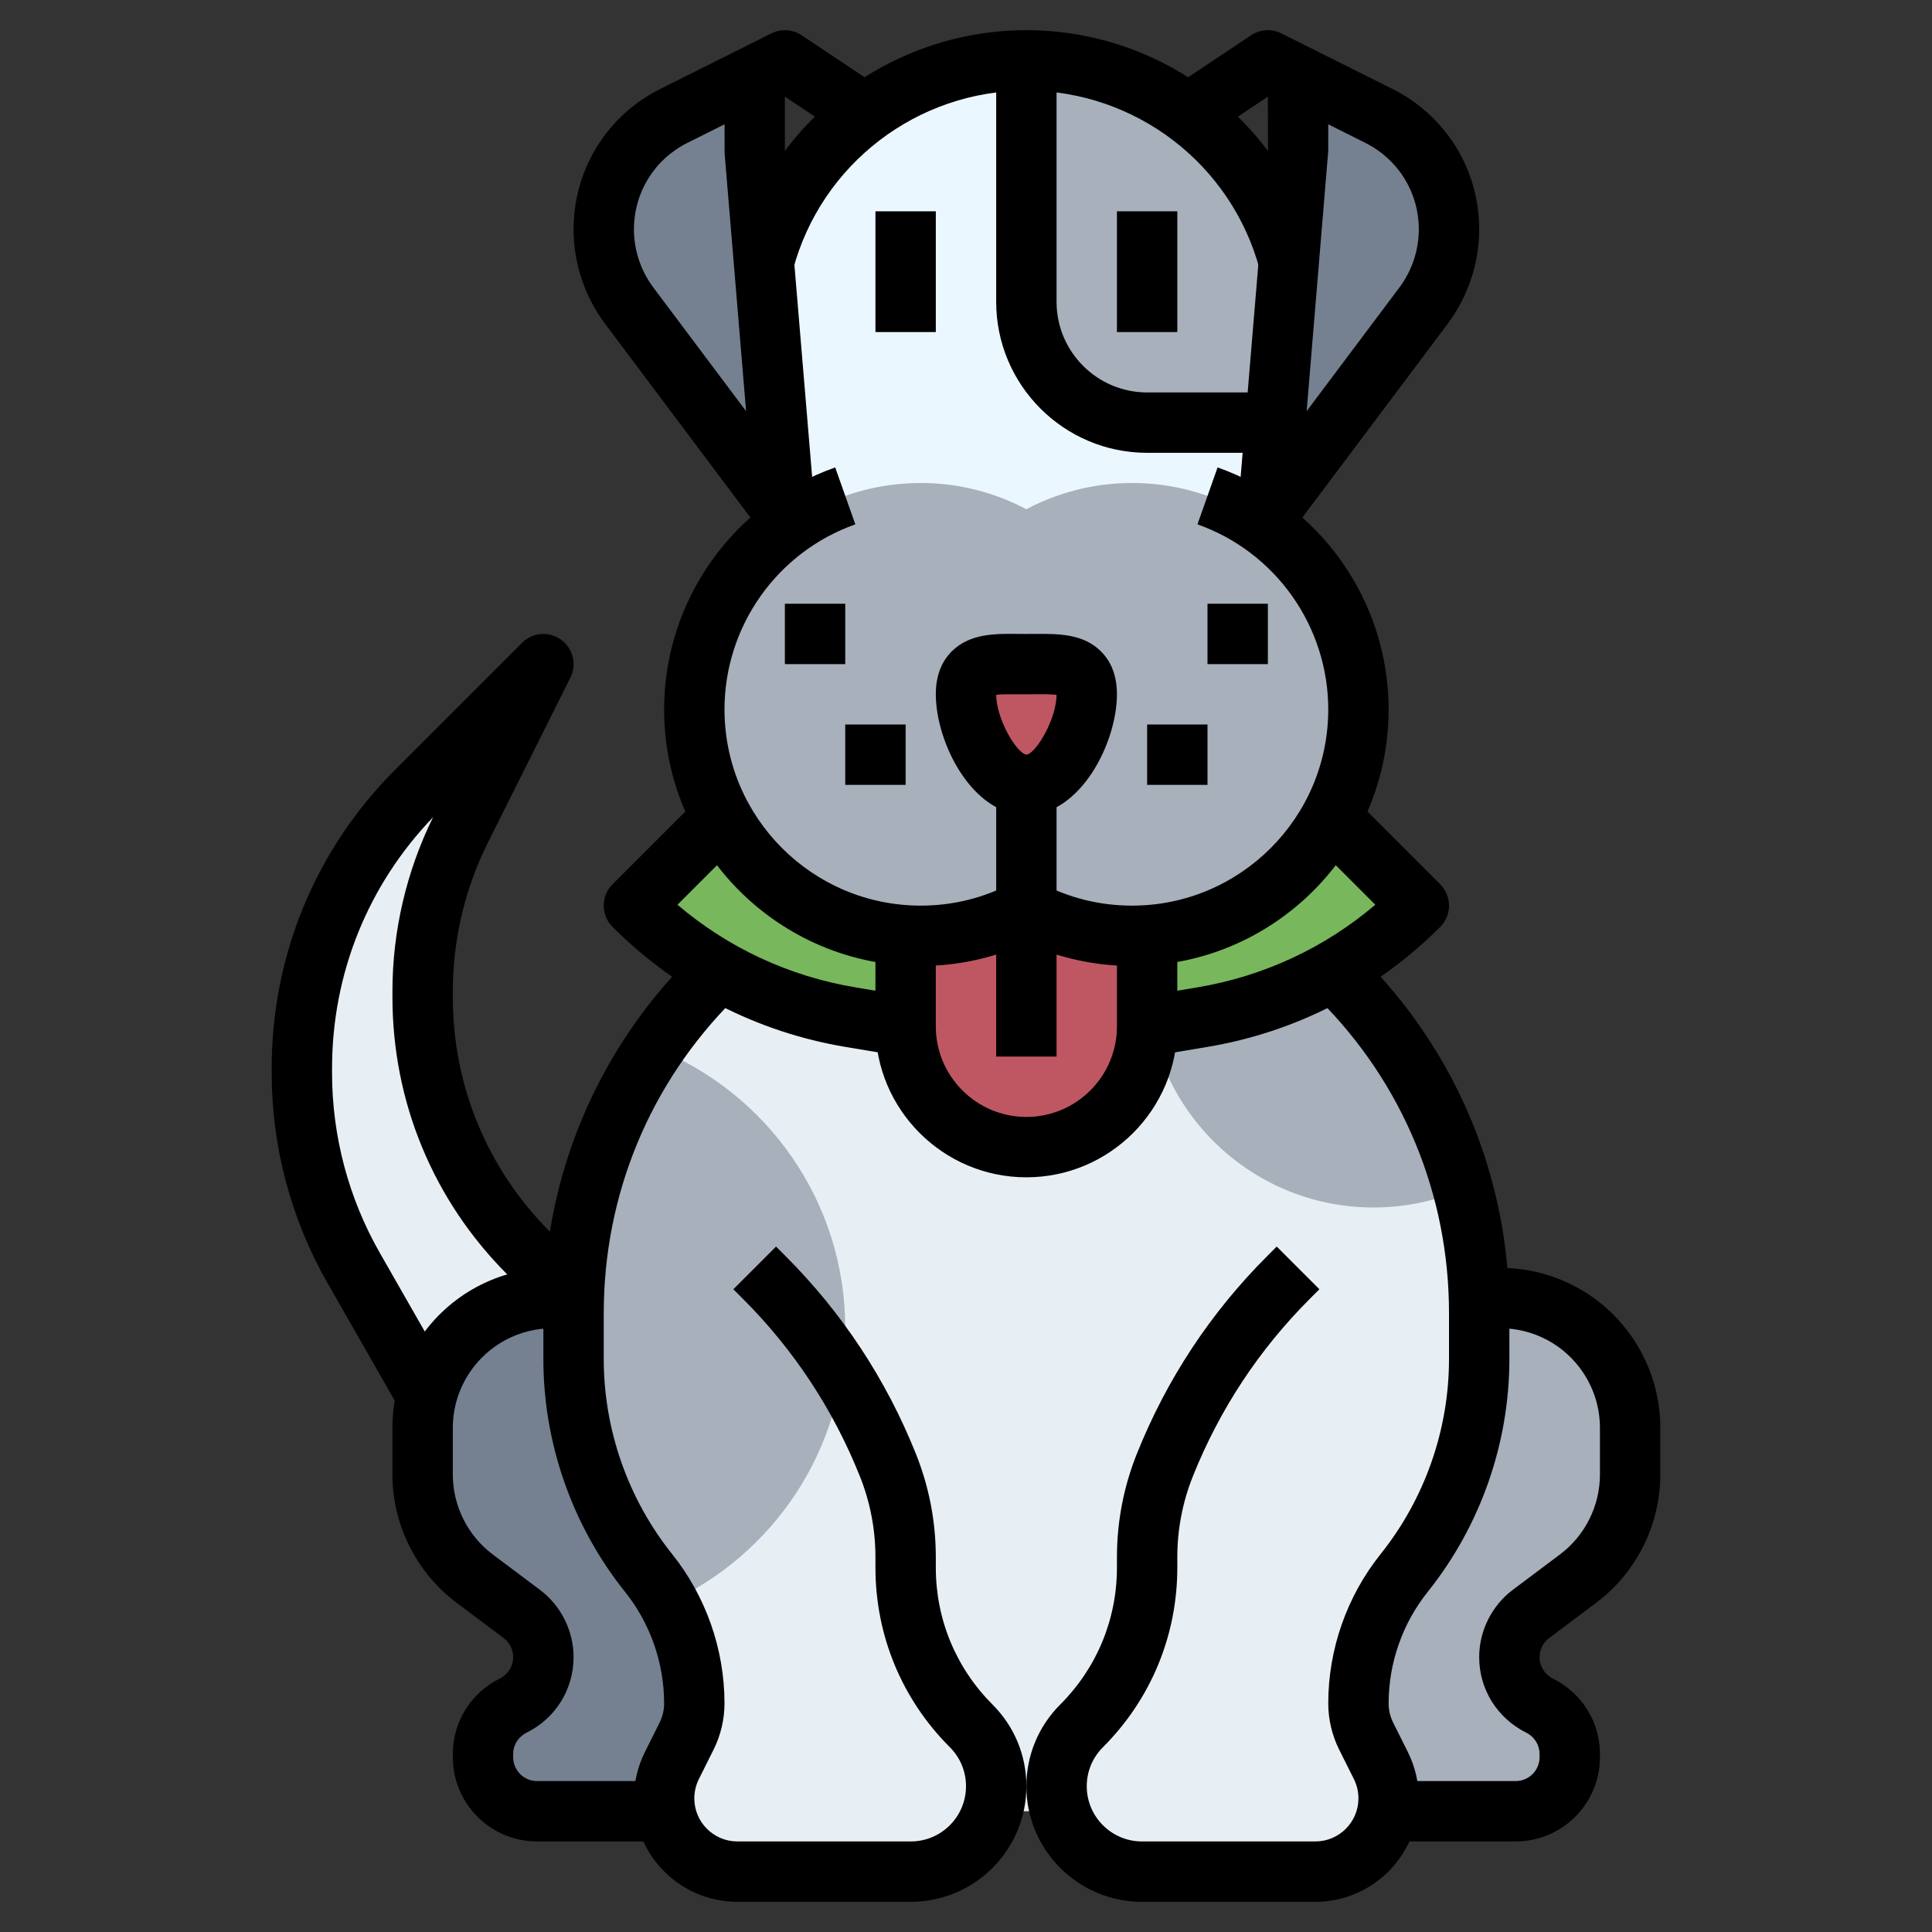 <svg id="Layer_3" enable-background="new 0 0 64 64" height="512" viewBox="0 0 64 64" width="512" xmlns="http://www.w3.org/2000/svg"><rect x="0" y="0" width="64" height="64" fill="#333333" stroke="none"/><g><g><path d="m19 43-1.485-1.485c-2.251-2.251-3.515-5.303-3.515-8.486v-.197c0-1.863.434-3.7 1.267-5.367l2.733-5.465-4.192 4.192c-2.438 2.438-3.808 5.745-3.808 9.193v.163c0 2.262.59 4.486 1.713 6.45l2.287 4.002" fill="#e8eff4"/></g><g><path d="m53.277 44.916c-.798-1.197-2.141-1.916-3.58-1.916h-.722c.006.166.025.331.025.497v1.526c0 2.574-.876 5.071-2.484 7.081-.981 1.228-1.516 2.752-1.516 4.323 0 .377.088.748.256 1.085l.488.975c.168.338.256.709.256 1.086 0 .146-.018.288-.043.427h4.254c.988 0 1.789-.801 1.789-1.789v-.106c0-.678-.383-1.297-.989-1.6l-.022-.011c-.606-.303-.989-.922-.989-1.6 0-.563.265-1.093.716-1.431l1.563-1.172c1.083-.813 1.721-2.088 1.721-3.442v-1.546c0-.85-.251-1.68-.723-2.387z" fill="#a8b0bc"/></g><g><path d="m14.723 44.916c.798-1.197 2.141-1.916 3.58-1.916h.722c-.006.166-.025.331-.025.497v1.526c0 2.574.876 5.071 2.484 7.081.981 1.228 1.516 2.752 1.516 4.323 0 .377-.088.748-.256 1.085l-.488.975c-.168.338-.256.709-.256 1.086 0 .146.018.288.043.427h-4.254c-.988 0-1.789-.801-1.789-1.789v-.106c0-.678.383-1.297.989-1.6l.022-.011c.606-.303.989-.922.989-1.6 0-.563-.265-1.093-.716-1.431l-1.563-1.172c-1.083-.813-1.721-2.088-1.721-3.442v-1.546c0-.85.251-1.68.723-2.387z" fill="#758190"/></g><g><path d="m44 32 .406.406c2.941 2.941 4.594 6.931 4.594 11.092v1.526c0 2.574-.876 5.071-2.484 7.081-.981 1.227-1.516 2.751-1.516 4.322 0 .377.088.748.256 1.085l.488.975c.168.338.256.709.256 1.086 0 1.34-1.087 2.427-2.427 2.427h-5.745c-1.274 0-2.351-.842-2.705-2h-2.247c-.354 1.158-1.431 2-2.705 2h-5.745c-1.339 0-2.426-1.087-2.426-2.427 0-.377.088-.748.256-1.085l.488-.975c.168-.338.256-.709.256-1.086 0-1.571-.535-3.095-1.516-4.322-1.608-2.01-2.484-4.507-2.484-7.081v-1.526c0-4.16 1.653-8.15 4.594-11.092l.406-.406" fill="#e8eff4"/></g><g><path d="m44.406 32.406-.406-.406h-5.975c-.011.166-.025.331-.025.5 0 4.142 3.358 7.5 7.5 7.5 1.043 0 2.036-.214 2.939-.599-.71-2.621-2.08-5.042-4.033-6.995z" fill="#a8b0bc"/></g><g><path d="m21.695 34.714c-1.741 2.576-2.695 5.629-2.695 8.783v1.526c0 2.574.876 5.071 2.484 7.081.249.312.468.643.659.989 3.452-1.575 5.857-5.05 5.857-9.093 0-4.216-2.613-7.816-6.305-9.286z" fill="#a8b0bc"/></g><g><path d="m24 27-3 3c1.951 1.951 4.463 3.244 7.185 3.697l1.815.303v-4" fill="#78b75b"/></g><g><path d="m44 27 3 3c-1.951 1.951-4.463 3.244-7.185 3.697l-1.815.303v-4" fill="#78b75b"/></g><g><path d="m38 30v4c0 2.209-1.791 4-4 4-2.209 0-4-1.791-4-4v-4" fill="#bf5763"/></g><g><path d="m25.305 8.669c1.027-3.841 4.531-6.669 8.695-6.669 4.164 0 7.667 2.828 8.695 6.667 0 0-.734 8.803-.734 8.803 1.844 1.367 3.039 3.559 3.039 6.03 0 4.142-3.358 7.5-7.5 7.5-1.265 0-2.455-.316-3.5-.869-1.045.553-2.235.869-3.5.869-4.142 0-7.5-3.358-7.5-7.5 0-2.471 1.195-4.663 3.039-6.029 0 0-.733-8.802-.734-8.802z" fill="#ebf7fe"/></g><g><path d="m38 14h4.25c.205-2.463.445-5.333.445-5.333-1.028-3.839-4.531-6.667-8.695-6.667v8c0 2.209 1.791 4 4 4z" fill="#a8b0bc"/></g><g><path d="m45.676 3.838s-2.676-1.338-2.676-1.338v2.5l-1 12 5.159-6.879c.546-.728.841-1.613.841-2.522 0-1.593-.9-3.049-2.324-3.761z" fill="#758190"/></g><g><path d="m22.324 3.838s2.676-1.338 2.676-1.338v2.5l1 12-5.159-6.879c-.546-.728-.841-1.613-.841-2.522 0-1.593.9-3.049 2.324-3.761z" fill="#758190"/></g><g><path d="m37.5 16c-1.265 0-2.455.316-3.5.869-1.045-.553-2.235-.869-3.5-.869-4.142 0-7.5 3.358-7.5 7.5s3.358 7.5 7.5 7.5c1.265 0 2.455-.316 3.5-.869 1.045.553 2.235.869 3.5.869 4.142 0 7.5-3.358 7.5-7.5s-3.358-7.5-7.5-7.5z" fill="#a8b0bc"/></g><g><path d="m36 23c0-1.105-.895-1-2-1s-2-.105-2 1 .895 3 2 3 2-1.895 2-3z" fill="#bf5763"/></g><g><path d="m34 39c-2.757 0-5-2.243-5-5v-3h2v3c0 1.654 1.346 3 3 3s3-1.346 3-3v-3h2v3c0 2.757-2.243 5-5 5z"/></g><g><path d="m33 30.131h2v4.869h-2z"/></g><g><path d="m26.271 8.927-1.932-.517c1.167-4.363 5.14-7.41 9.661-7.41s8.494 3.047 9.661 7.409l-1.932.517c-.934-3.489-4.112-5.926-7.729-5.926s-6.796 2.437-7.729 5.927z"/></g><g><path d="m42 18c-.119 0-.239-.021-.355-.065-.417-.158-.678-.573-.641-1.018l1-12-.004-1.715-2.446 1.63-1.109-1.664 3-2c.298-.2.681-.223 1.002-.062l3.676 1.838c1.774.887 2.877 2.671 2.877 4.655 0 1.119-.37 2.228-1.041 3.123l-5.159 6.878c-.193.257-.492.4-.8.4zm2-13.882v.882l-.716 8.621 3.075-4.1c.413-.551.641-1.233.641-1.922 0-1.222-.679-2.32-1.771-2.866z"/></g><g><path d="m26 18c-.309 0-.607-.143-.8-.4l-5.159-6.879c-.671-.894-1.041-2.003-1.041-3.122 0-1.984 1.103-3.768 2.877-4.655l3.676-1.838c.32-.16.703-.137 1.002.062l3 2-1.109 1.664-2.446-1.63v1.798l.997 11.917c.037.444-.225.859-.641 1.018-.117.044-.237.065-.356.065zm-1.998-13.883-1.23.615c-1.093.547-1.772 1.645-1.772 2.867 0 .689.228 1.372.641 1.922l3.074 4.099-.711-8.537z"/></g><g><path d="m37 7h2v4h-2z"/></g><g><path d="m29 7h2v4h-2z"/></g><g><path d="m42 15h-4c-2.757 0-5-2.243-5-5v-8h2v8c0 1.654 1.346 3 3 3h4z"/></g><g><path d="m37.5 32c-1.204 0-2.404-.26-3.5-.756-1.096.496-2.296.756-3.5.756-4.687 0-8.5-3.813-8.5-8.5 0-3.597 2.277-6.818 5.667-8.016l.667 1.886c-2.593.916-4.334 3.38-4.334 6.13 0 3.584 2.916 6.5 6.5 6.5 1.068 0 2.088-.253 3.032-.753.293-.155.643-.155.936 0 .944.5 1.964.753 3.032.753 3.584 0 6.5-2.916 6.5-6.5 0-2.75-1.741-5.214-4.333-6.13l.667-1.886c3.389 1.198 5.666 4.419 5.666 8.016 0 4.687-3.813 8.5-8.5 8.5z"/></g><g><path d="m34 27c-1.804 0-3-2.408-3-4 0-.596.179-1.076.531-1.425.593-.589 1.416-.585 2.212-.576l.257.001.256-.001c.796-.005 1.619-.012 2.212.576.353.349.532.829.532 1.425 0 1.592-1.196 4-3 4zm-1-3.983c.009.819.682 1.939 1.003 1.983.315-.043.988-1.164.997-1.983-.188-.023-.503-.021-.728-.019l-.272.002-.272-.001c-.226-.003-.539-.005-.728.018z"/></g><g><path d="m33 26h2v4h-2z"/></g><g><path d="m26 20h2v2h-2z"/></g><g><path d="m28 24h2v2h-2z"/></g><g><path d="m40 20h2v2h-2z"/></g><g><path d="m38 24h2v2h-2z"/></g><g><path d="m30.171 63h-5.744c-1.889 0-3.427-1.538-3.427-3.427 0-.528.125-1.058.362-1.532l.487-.975c.099-.198.151-.419.151-.639 0-1.339-.46-2.652-1.297-3.697-1.743-2.18-2.703-4.916-2.703-7.706v-1.526c0-4.457 1.736-8.647 4.887-11.799l.406-.406 1.414 1.414-.406.406c-2.774 2.774-4.301 6.462-4.301 10.385v1.526c0 2.337.804 4.63 2.265 6.457 1.119 1.398 1.735 3.155 1.735 4.946 0 .528-.125 1.058-.362 1.532l-.487.975c-.099.198-.151.419-.151.639 0 .787.64 1.427 1.427 1.427h5.744c1.009 0 1.829-.82 1.829-1.829 0-.488-.19-.947-.536-1.293-1.589-1.588-2.464-3.702-2.464-5.949v-.342c0-.925-.174-1.83-.518-2.689-.885-2.213-2.188-4.19-3.875-5.876l-.314-.314 1.414-1.414.314.314c1.878 1.878 3.331 4.082 4.318 6.548.439 1.096.661 2.251.661 3.431v.342c0 1.713.667 3.324 1.878 4.536.724.723 1.122 1.684 1.122 2.706 0 2.112-1.717 3.829-3.829 3.829z"/></g><g><path d="m43.573 63h-5.744c-2.112 0-3.829-1.717-3.829-3.829 0-1.022.398-1.984 1.122-2.707 1.211-1.211 1.878-2.822 1.878-4.535v-.342c0-1.18.222-2.335.661-3.431.987-2.467 2.439-4.67 4.318-6.548l.314-.314 1.414 1.414-.314.314c-1.686 1.686-2.989 3.663-3.875 5.876-.344.859-.518 1.764-.518 2.689v.342c0 2.248-.875 4.361-2.464 5.95-.346.345-.536.804-.536 1.292 0 1.009.82 1.829 1.829 1.829h5.744c.787 0 1.427-.64 1.427-1.427 0-.22-.052-.441-.151-.639l-.487-.974c-.237-.475-.362-1.004-.362-1.533 0-1.792.616-3.548 1.735-4.947 1.461-1.826 2.265-4.119 2.265-6.456v-1.526c0-3.923-1.527-7.611-4.301-10.385l-.406-.406 1.414-1.414.406.406c3.151 3.151 4.887 7.342 4.887 11.799v1.526c0 2.79-.96 5.526-2.703 7.706-.837 1.045-1.297 2.358-1.297 3.697 0 .22.052.441.151.639l.487.974c.237.475.362 1.004.362 1.533 0 1.889-1.538 3.427-3.427 3.427z"/></g><g><path d="m22 61h-4.211c-1.538 0-2.789-1.251-2.789-2.789v-.105c0-1.063.591-2.019 1.542-2.494.291-.146.458-.417.458-.717 0-.247-.118-.483-.315-.631l-1.563-1.172c-1.329-.998-2.122-2.584-2.122-4.243v-1.546c0-1.05.308-2.067.891-2.941.985-1.479 2.635-2.362 4.412-2.362h.697v2h-.697c-1.107 0-2.134.55-2.748 1.471-.363.544-.555 1.178-.555 1.832v1.546c0 1.034.494 2.021 1.321 2.643l1.563 1.172c.699.524 1.116 1.357 1.116 2.231 0 1.063-.591 2.019-1.542 2.494-.291.145-.458.416-.458.716v.105c0 .436.354.79.789.79h4.211z"/></g><g><path d="m50.211 61h-4.211v-2h4.211c.435 0 .789-.354.789-.789v-.105c0-.301-.167-.571-.436-.706-.973-.487-1.564-1.442-1.564-2.505 0-.873.417-1.707 1.115-2.231l1.563-1.173c.828-.621 1.322-1.609 1.322-2.642v-1.546c0-.654-.192-1.288-.555-1.832-.613-.921-1.641-1.471-2.748-1.471h-.697v-2h.697c1.777 0 3.426.883 4.412 2.361.583.875.891 1.892.891 2.942v1.546c0 1.66-.793 3.246-2.121 4.242l-1.563 1.173c-.198.148-.316.383-.316.631 0 .301.167.571.436.706.973.486 1.564 1.441 1.564 2.504v.105c0 1.539-1.251 2.79-2.789 2.79z"/></g><g><path d="m29.835 34.986-1.815-.303c-2.945-.491-5.617-1.866-7.728-3.977-.391-.391-.391-1.023 0-1.414l3-3 1.414 1.414-2.264 2.265c1.683 1.432 3.706 2.373 5.907 2.739l1.815.303z"/></g><g><path d="m38.165 34.986-.329-1.973 1.815-.303c2.201-.367 4.224-1.308 5.907-2.739l-2.264-2.265 1.414-1.414 3 3c.391.391.391 1.023 0 1.414-2.11 2.111-4.783 3.486-7.728 3.977z"/></g><g><path d="m13.132 46.496-2.287-4.002c-1.207-2.112-1.845-4.514-1.845-6.946v-.163c0-3.74 1.456-7.255 4.101-9.899l4.192-4.192c.346-.348.894-.392 1.292-.104.398.287.529.819.31 1.258l-2.733 5.466c-.761 1.519-1.162 3.219-1.162 4.919v.196c0 2.938 1.144 5.701 3.222 7.778l1.485 1.485-1.414 1.414-1.485-1.485c-2.456-2.454-3.808-5.719-3.808-9.192v-.196c0-1.989.466-3.98 1.347-5.763-2.16 2.246-3.347 5.189-3.347 8.315v.163c0 2.085.547 4.144 1.581 5.954l2.287 4.002z"/></g></g></svg>